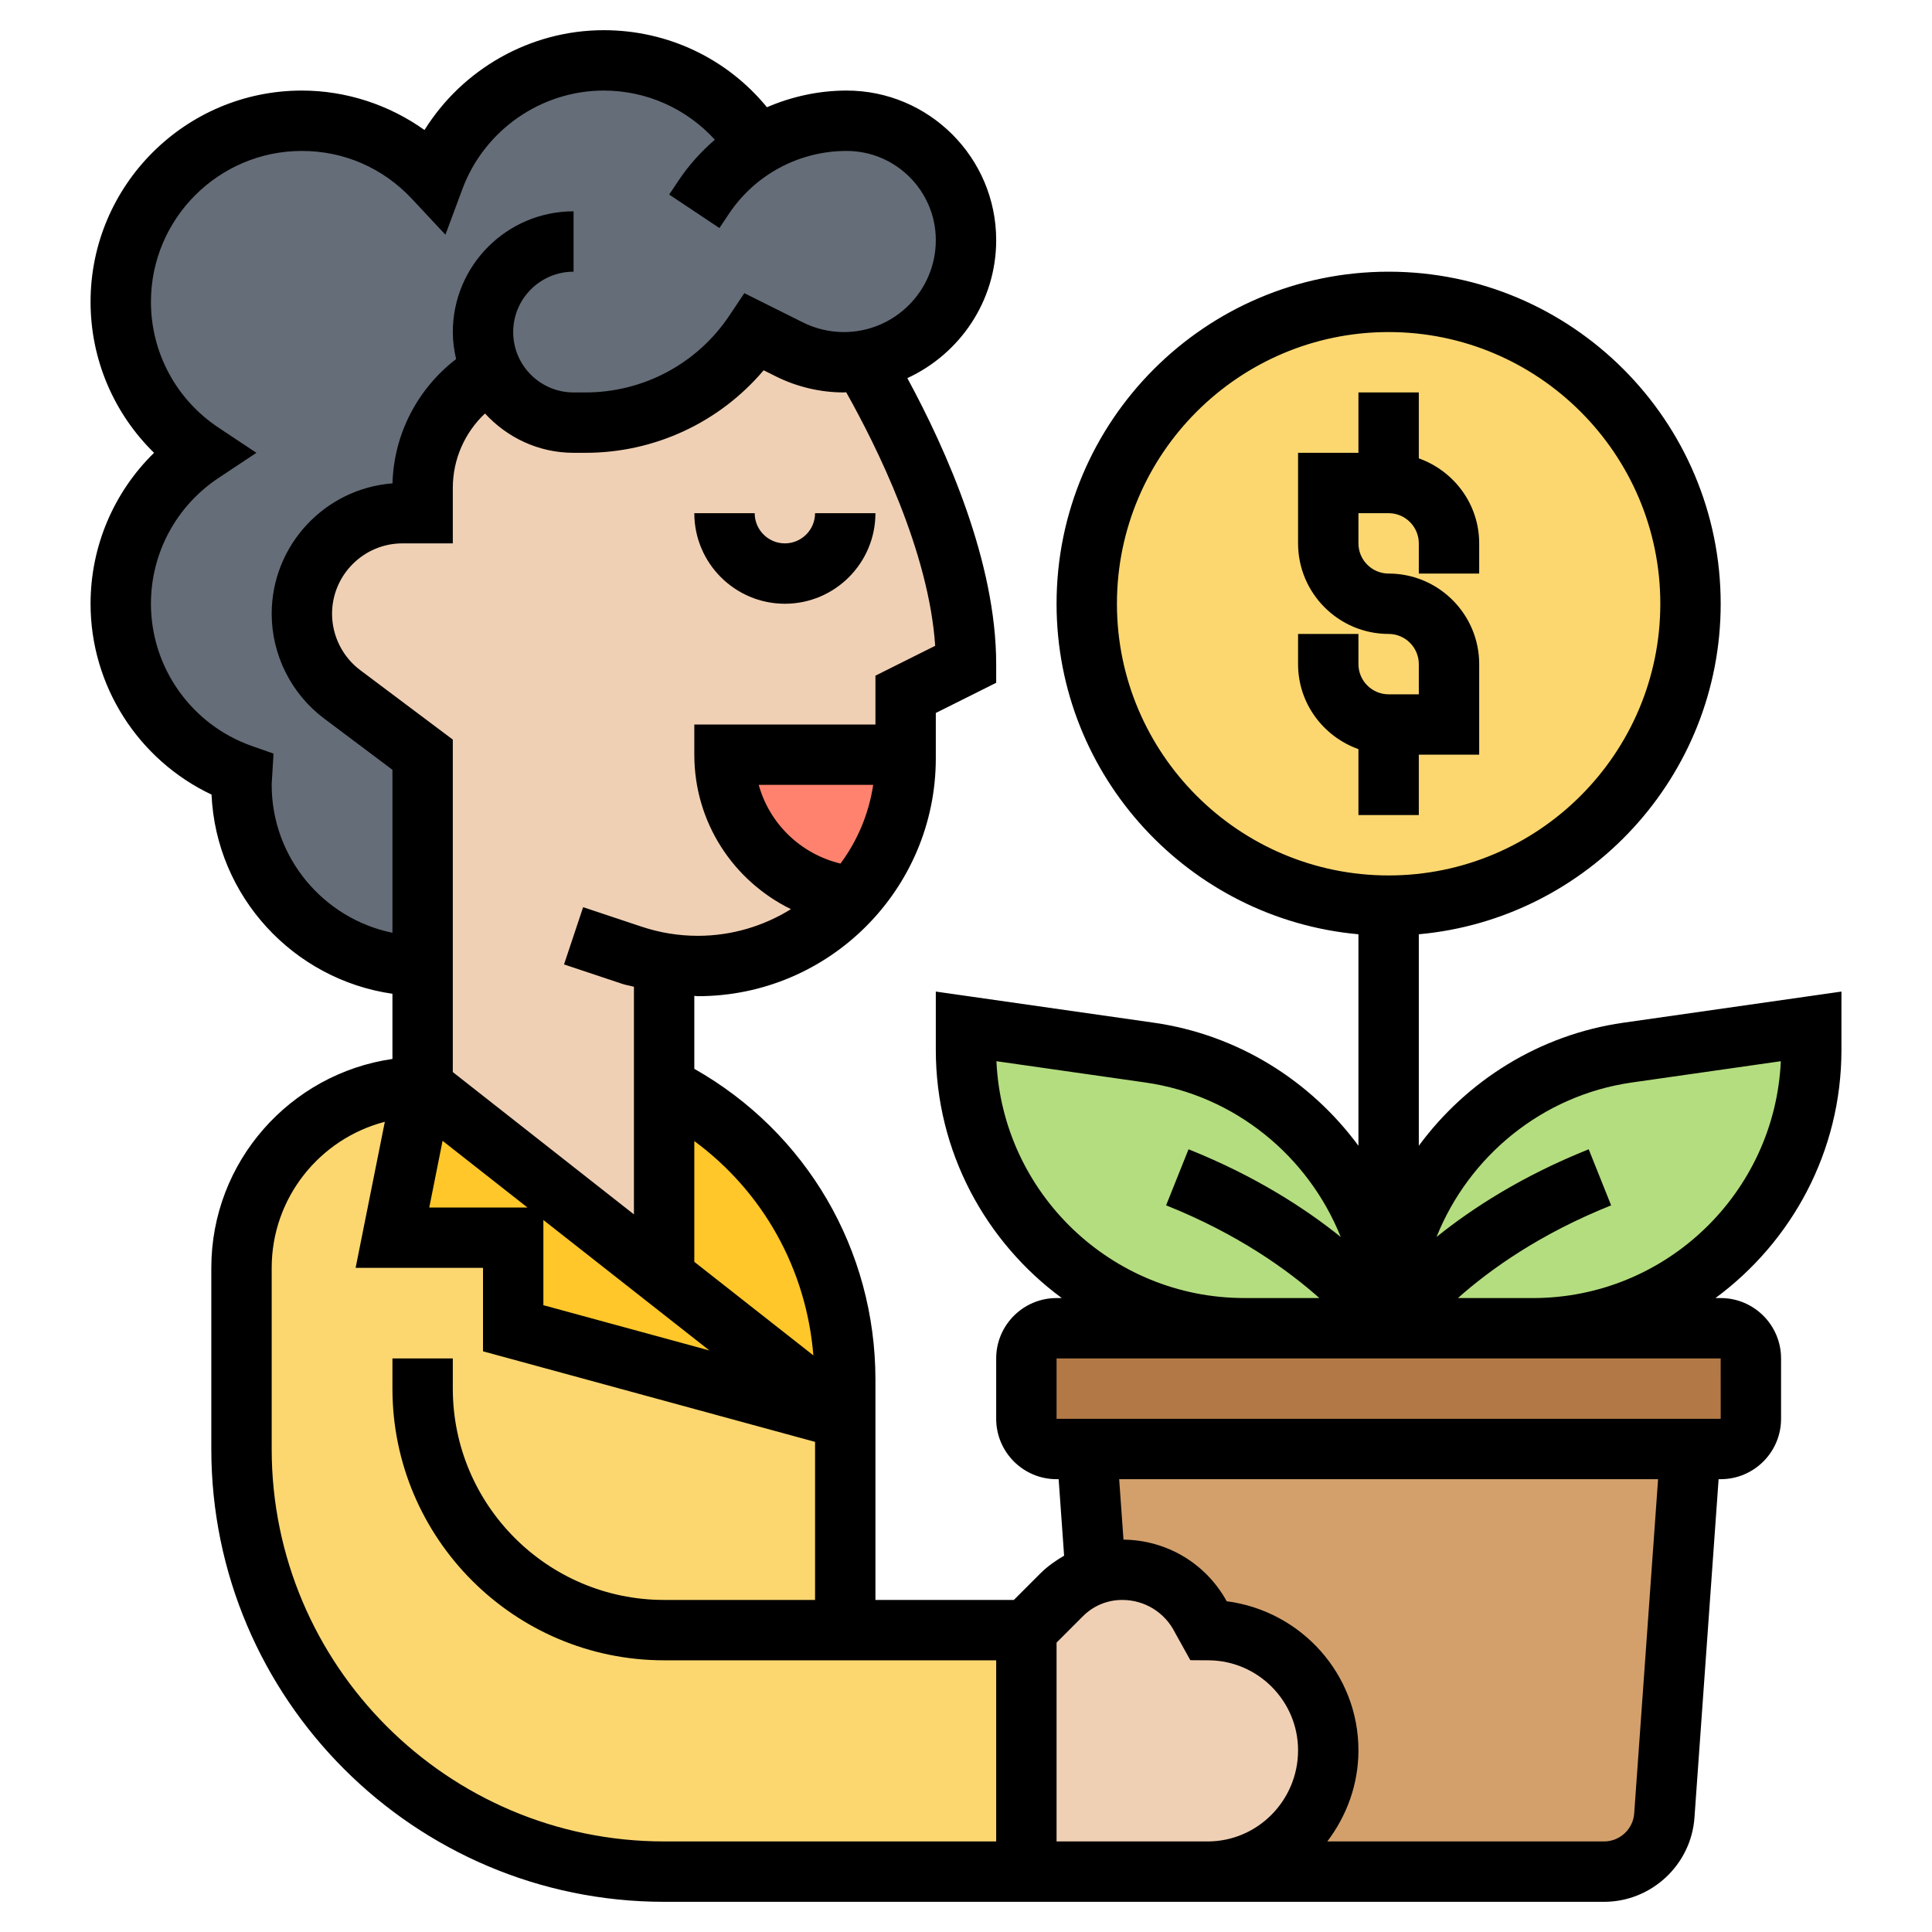 <svg id="_x33_0" enable-background="new 0 0 64 64" height="512" viewBox="0 0 64 64" width="512" xmlns="http://www.w3.org/2000/svg"><g><g><g><path d="m56 48-.87 12.14c-.07 1.05-.94 1.86-1.99 1.86h-13.13c2.2 0 3.99-1.79 3.99-4.02 0-1.1-.44-2.08-1.15-2.8-.72-.72-1.71-1.17-2.8-1.18h-.05l-.18-.37c-.5-1-1.53-1.63-2.65-1.63-.3 0-.59.05-.87.14l-.3-4.14z" fill="#d3a06c"/></g><g><path d="m58 45v2c0 .55-.45 1-1 1h-1-20-1c-.55 0-1-.45-1-1v-2c0-.55.45-1 1-1h6.22 4.78 4.78 6.22c.55 0 1 .45 1 1z" fill="#b27946"/></g><g><path d="m46 44c0-4.59 3.37-8.48 7.92-9.13l6.08-.87v.78c0 5.09-4.13 9.22-9.22 9.22z" fill="#b4dd7f"/></g><g><path d="m38.08 34.87c4.55.65 7.92 4.54 7.92 9.13h-4.78c-5.09 0-9.22-4.13-9.22-9.22v-.78z" fill="#b4dd7f"/></g><g><circle cx="46" cy="20" fill="#fcd770" r="10"/></g><g><path d="m25.09 4.84c.09-.07.18-.12.27-.17.82-.43 1.74-.67 2.69-.67 1.09 0 2.08.44 2.79 1.16.72.71 1.16 1.7 1.16 2.79 0 1.12-.45 2.13-1.18 2.87-.6.59-1.37.99-2.23 1.13-.21.03-.42.05-.64.05-.62 0-1.24-.15-1.8-.43l-1.15-.57c-1.25 1.87-3.35 3-5.61 3h-.39c-.83 0-1.58-.34-2.12-.88-.24-.24-.43-.51-.58-.82-1.4.76-2.3 2.23-2.3 3.86v.84h-.67c-.92 0-1.75.37-2.35.98-.61.6-.98 1.43-.98 2.35 0 1.05.49 2.04 1.33 2.67l2.67 2v7c-3.31 0-6-2.69-6-6 0-.12.01-.23.02-.34-2.34-.82-4.02-3.04-4.02-5.66 0-2.09 1.07-3.93 2.69-5-1.62-1.07-2.69-2.91-2.69-5 0-3.31 2.69-6 6-6 1.73 0 3.29.74 4.38 1.91.85-2.28 3.04-3.91 5.62-3.91 2.15 0 4.03 1.13 5.09 2.83z" fill="#656d78"/></g><g><path d="m42.85 55.18c.71.72 1.15 1.7 1.15 2.8 0 2.23-1.79 4.02-3.99 4.02h-6.01v-8l1.17-1.17c.32-.32.71-.55 1.13-.69.28-.09.57-.14.87-.14 1.12 0 2.15.63 2.65 1.63l.18.37h.05c1.09.01 2.08.46 2.8 1.18z" fill="#f0d0b4"/></g><g><path d="m28 54h6v8h-12c-7.73 0-14-6.27-14-14v-6c0-1.66.67-3.16 1.76-4.24 1.08-1.09 2.58-1.76 4.24-1.76v.01l-1 4.99h4v3l11 3z" fill="#fcd770"/></g><g><path d="m28 45.71v1.29l-6-4.71v-6.29c3.68 1.84 6 5.6 6 9.71z" fill="#ffc729"/></g><g><path d="m22 42.29 6 4.71-11-3v-3h-4l1-4.99v-.01z" fill="#ffc729"/></g><g><path d="m22 31.91v4.09 6.29l-8-6.29v-4-7l-2.67-2c-.84-.63-1.33-1.62-1.33-2.67 0-.92.37-1.75.98-2.35.6-.61 1.43-.98 2.35-.98h.67v-.84c0-1.63.9-3.1 2.3-3.86.15.31.34.58.58.82.54.54 1.29.88 2.12.88h.39c2.26 0 4.36-1.13 5.61-3l1.15.57c.56.28 1.18.43 1.8.43.22 0 .43-.02.64-.05 1.11 1.89 3.41 6.26 3.41 10.05l-2 1v2h-6c0 2.31 1.67 4.28 3.95 4.66l.28.05c-1.25 1.41-3.08 2.29-5.11 2.29-.38 0-.75-.03-1.12-.09z" fill="#f0d0b4"/></g><g><path d="m30 25v.12c0 1.77-.67 3.38-1.77 4.59l-.28-.05c-2.28-.38-3.95-2.35-3.95-4.66z" fill="#ff826e"/></g></g><g><path d="m26 18c-.551 0-1-.449-1-1h-2c0 1.654 1.346 3 3 3s3-1.346 3-3h-2c0 .551-.449 1-1 1z"/><path d="m47 27v-2h2v-3c0-1.654-1.346-3-3-3-.551 0-1-.449-1-1v-1h1c.551 0 1 .449 1 1v1h2v-1c0-1.302-.839-2.402-2-2.816v-2.184h-2v2h-2v3c0 1.654 1.346 3 3 3 .551 0 1 .449 1 1v1h-1c-.551 0-1-.449-1-1v-1h-2v1c0 1.302.839 2.402 2 2.816v2.184z"/><path d="m61 34.78v-1.933l-7.226 1.032c-2.787.398-5.191 1.927-6.774 4.076v-7.006c5.598-.507 10-5.221 10-10.949 0-6.065-4.935-11-11-11s-11 4.935-11 11c0 5.728 4.402 10.442 10 10.949v7.006c-1.584-2.149-3.987-3.677-6.774-4.076l-7.226-1.032v1.933c0 3.371 1.648 6.358 4.173 8.22h-.173c-1.103 0-2 .897-2 2v2c0 1.103.897 2 2 2h.069l.181 2.534c-.282.165-.552.353-.789.59l-.876.876h-4.585v-7.292c0-4.308-2.285-8.197-6-10.302v-2.416c.039.001.078.01.117.01 4.347 0 7.883-3.536 7.883-7.883v-1.499l2-1v-.618c0-3.378-1.639-7.069-2.943-9.474 1.732-.8 2.943-2.542 2.943-4.571 0-2.732-2.223-4.955-4.955-4.955-.924 0-1.817.199-2.639.552-1.322-1.612-3.284-2.552-5.406-2.552-2.434 0-4.677 1.286-5.938 3.307-1.179-.841-2.603-1.307-4.062-1.307-3.86 0-7 3.14-7 7 0 1.903.769 3.695 2.103 5-1.334 1.305-2.103 3.097-2.103 5 0 2.719 1.583 5.175 4.007 6.322.154 3.374 2.71 6.125 5.993 6.598v2.159c-3.387.489-6 3.402-6 6.921v6c0 8.271 6.729 15 15 15h31.138c1.566 0 2.881-1.224 2.993-2.786l.8-11.214h.069c1.103 0 2-.897 2-2v-2c0-1.103-.897-2-2-2h-.173c2.525-1.863 4.173-4.849 4.173-8.22zm-24-14.78c0-4.962 4.038-9 9-9s9 4.038 9 9-4.038 9-9 9-9-4.038-9-9zm-3.992 15.154 4.934.705c2.974.425 5.404 2.449 6.471 5.117-1.185-.953-2.836-2.022-5.041-2.905l-.743 1.857c2.371.948 4.023 2.135 5.076 3.071h-2.485c-4.407.001-8.015-3.485-8.212-7.845zm-18.347 2.637 2.812 2.209h-3.253zm3.339 2.623 5.501 4.322-5.501-1.5zm8.944 4.485-3.944-3.099v-4.001c2.279 1.679 3.712 4.244 3.944 7.1zm.898-16.292c-1.329-.323-2.353-1.326-2.708-2.607h3.792c-.146.966-.526 1.854-1.084 2.607zm3.137-7.214-1.979.989v1.618h-6v1c0 2.235 1.284 4.177 3.201 5.117-.898.556-1.952.883-3.084.883-.634 0-1.26-.102-1.86-.302l-1.94-.647-.633 1.897 1.94.647c.123.041.251.058.376.093v7.54l-6-4.714v-11.014l-3.066-2.3c-.585-.438-.934-1.136-.934-1.867 0-1.286 1.047-2.333 2.333-2.333h1.667v-1.838c0-.947.395-1.833 1.066-2.464.732.795 1.771 1.302 2.934 1.302h.395c2.293 0 4.441-1.008 5.902-2.734l.402.201c.696.348 1.476.533 2.256.533.026 0 .049-.007.075-.008 1.017 1.809 2.74 5.28 2.949 8.401zm-21.979 4.607c0-.062.005-.122.009-.182l.052-.854-.712-.25c-2.003-.702-3.349-2.596-3.349-4.714 0-1.678.837-3.236 2.239-4.167l1.255-.833-1.254-.833c-1.403-.931-2.24-2.489-2.24-4.167 0-2.757 2.243-5 5-5 1.396 0 2.692.565 3.651 1.593l1.104 1.182.564-1.516c.725-1.949 2.607-3.259 4.681-3.259 1.425 0 2.742.601 3.681 1.628-.453.391-.861.839-1.202 1.351l-.311.466 1.664 1.109.311-.466c.872-1.307 2.33-2.088 3.902-2.088 1.629 0 2.955 1.326 2.955 2.955 0 1.679-1.366 3.045-3.045 3.045-.471 0-.941-.111-1.362-.322l-1.936-.967-.49.734c-1.065 1.6-2.85 2.555-4.772 2.555h-.395c-1.103 0-2-.897-2-2s.897-2 2-2v-2c-2.206 0-4 1.794-4 4 0 .309.043.606.109.895-1.276.98-2.063 2.483-2.107 4.117-2.235.171-4.002 2.044-4.002 4.321 0 1.356.648 2.653 1.733 3.466l2.267 1.701v5.399c-2.279-.465-4-2.485-4-4.899zm0 22v-6c0-2.325 1.596-4.281 3.748-4.839l-.968 4.839h4.22v2.764l11 3v5.236h-5c-3.86 0-7-3.14-7-7v-1h-2v1c0 4.962 4.038 9 9 9h11v6h-11c-7.168 0-13-5.832-13-13zm26 13v-6.586l.875-.876c.348-.347.809-.538 1.3-.538.745 0 1.414.414 1.747 1.08l.509.916.613.004c1.63.013 2.956 1.35 2.956 2.98 0 1.665-1.343 3.02-2.995 3.02zm19.135-.929c-.037.521-.475.929-.997.929h-9.169c.638-.843 1.031-1.882 1.031-3.02 0-2.516-1.89-4.613-4.364-4.937-.69-1.252-1.983-2.025-3.419-2.041l-.143-2.002h17.852zm2.865-15.071.001 2h-22.001v-2zm-8.705-2c1.053-.936 2.706-2.123 5.076-3.071l-.743-1.857c-2.206.882-3.856 1.951-5.041 2.904 1.067-2.667 3.496-4.692 6.471-5.117l4.934-.705c-.197 4.36-3.805 7.846-8.212 7.846z"/></g></g></svg>